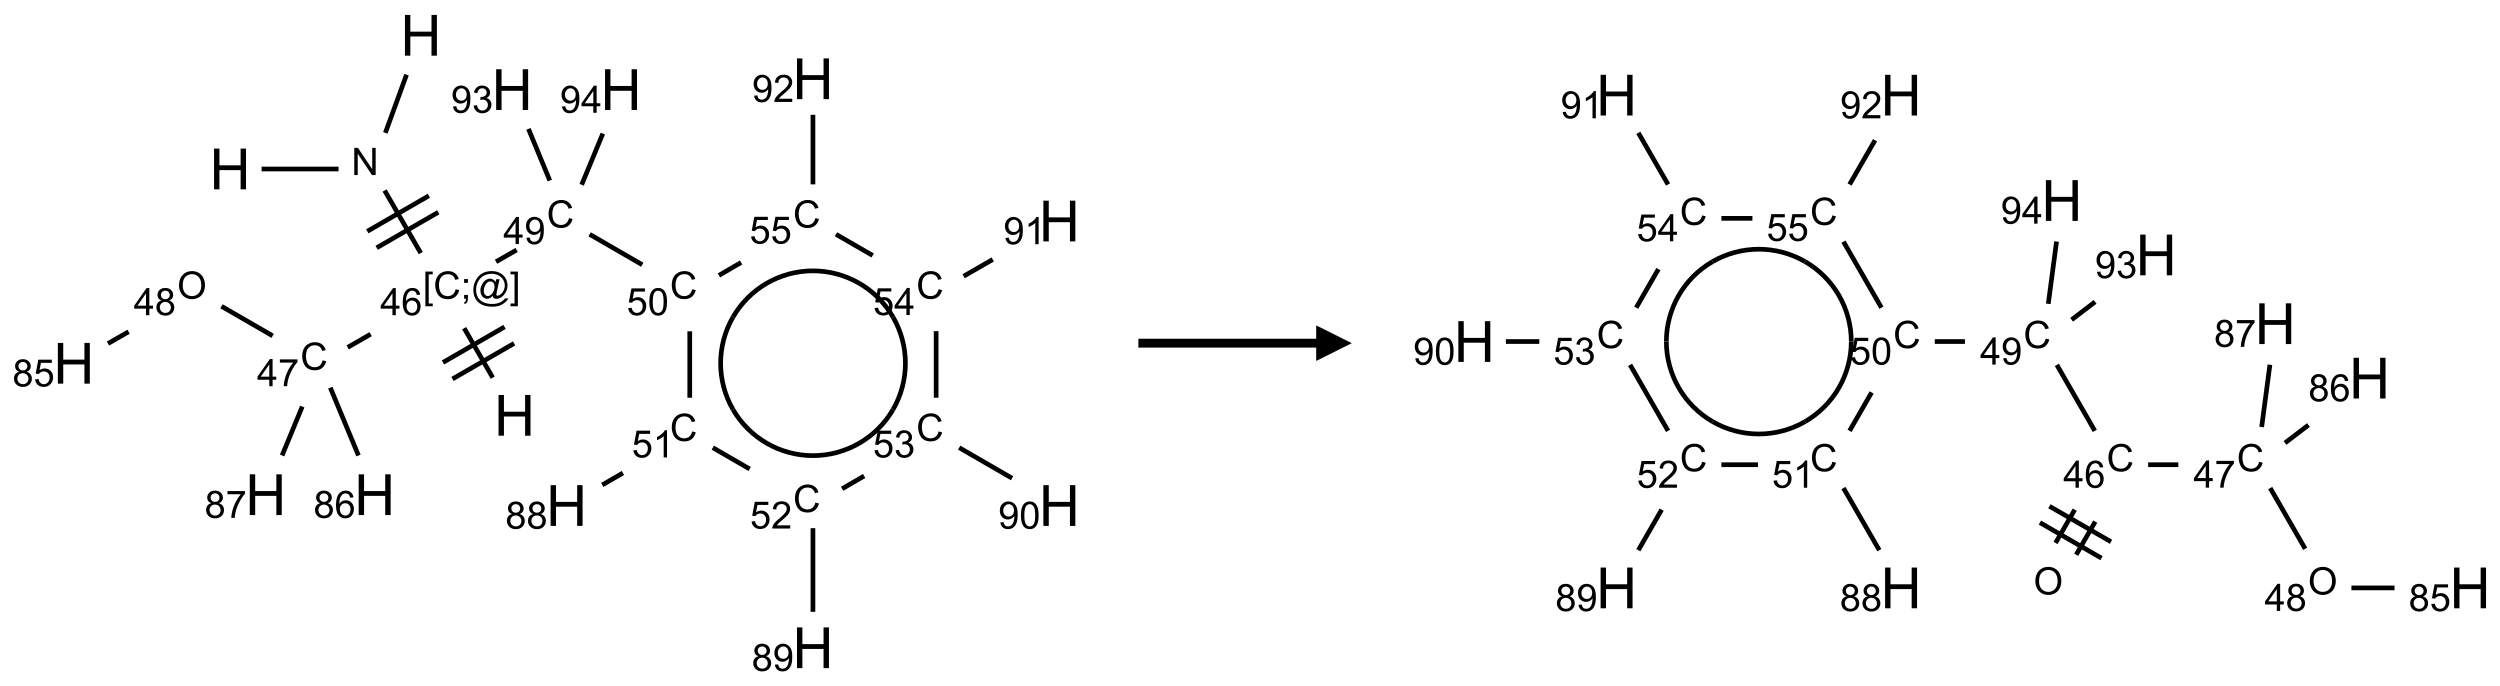 <?xml version="1.0" encoding="UTF-8"?>
<svg xmlns="http://www.w3.org/2000/svg" xmlns:xlink="http://www.w3.org/1999/xlink" width="703" height="193" viewBox="0 0 703 193">
<defs>
<g>
<g id="glyph-0-0">
<path d="M 2 0 L 2 -10 L 10 -10 L 10 0 Z M 2.25 -0.25 L 9.75 -0.25 L 9.75 -9.75 L 2.25 -9.75 Z M 2.25 -0.25 "/>
</g>
<g id="glyph-0-1">
<path d="M 1.281 0 L 1.281 -11.453 L 2.797 -11.453 L 2.797 -6.75 L 8.75 -6.75 L 8.75 -11.453 L 10.266 -11.453 L 10.266 0 L 8.75 0 L 8.75 -5.398 L 2.797 -5.398 L 2.797 0 Z M 1.281 0 "/>
</g>
<g id="glyph-1-0">
<path d="M 1.332 0 L 1.332 -6.668 L 6.668 -6.668 L 6.668 0 Z M 1.5 -0.168 L 6.5 -0.168 L 6.5 -6.5 L 1.5 -6.5 Z M 1.5 -0.168 "/>
</g>
<g id="glyph-1-1">
<path d="M 0.812 0 L 0.812 -7.637 L 1.848 -7.637 L 5.859 -1.641 L 5.859 -7.637 L 6.828 -7.637 L 6.828 0 L 5.793 0 L 1.781 -6 L 1.781 0 Z M 0.812 0 "/>
</g>
<g id="glyph-1-2">
<path d="M 0.723 2.121 L 0.723 -7.637 L 2.793 -7.637 L 2.793 -6.859 L 1.66 -6.859 L 1.66 1.344 L 2.793 1.344 L 2.793 2.121 Z M 0.723 2.121 "/>
</g>
<g id="glyph-1-3">
<path d="M 6.27 -2.676 L 7.281 -2.422 C 7.07 -1.594 6.688 -0.961 6.137 -0.523 C 5.586 -0.086 4.914 0.129 4.121 0.129 C 3.297 0.129 2.629 -0.039 2.113 -0.371 C 1.598 -0.707 1.203 -1.191 0.934 -1.828 C 0.664 -2.465 0.531 -3.145 0.531 -3.875 C 0.531 -4.672 0.684 -5.363 0.988 -5.957 C 1.293 -6.547 1.723 -6.996 2.285 -7.305 C 2.844 -7.613 3.461 -7.766 4.137 -7.766 C 4.898 -7.766 5.543 -7.57 6.062 -7.184 C 6.582 -6.793 6.945 -6.246 7.152 -5.543 L 6.156 -5.309 C 5.98 -5.863 5.723 -6.266 5.387 -6.52 C 5.051 -6.773 4.625 -6.902 4.113 -6.902 C 3.527 -6.902 3.039 -6.762 2.645 -6.48 C 2.25 -6.199 1.973 -5.82 1.812 -5.348 C 1.652 -4.871 1.574 -4.383 1.574 -3.879 C 1.574 -3.23 1.668 -2.664 1.855 -2.18 C 2.047 -1.695 2.34 -1.332 2.738 -1.094 C 3.137 -0.855 3.57 -0.734 4.035 -0.734 C 4.602 -0.734 5.082 -0.898 5.473 -1.223 C 5.867 -1.551 6.133 -2.035 6.27 -2.676 Z M 6.27 -2.676 "/>
</g>
<g id="glyph-1-4">
<path d="M 0.949 -4.465 L 0.949 -5.531 L 2.016 -5.531 L 2.016 -4.465 Z M 0.949 0 L 0.949 -1.066 L 2.016 -1.066 L 2.016 0 C 2.016 0.391 1.945 0.711 1.809 0.949 C 1.668 1.191 1.449 1.379 1.145 1.512 L 0.887 1.109 C 1.082 1.023 1.23 0.895 1.324 0.727 C 1.418 0.559 1.469 0.316 1.48 0 Z M 0.949 0 "/>
</g>
<g id="glyph-1-5">
<path d="M 6.047 -0.848 C 5.82 -0.59 5.57 -0.379 5.289 -0.223 C 5.008 -0.062 4.73 0.016 4.449 0.016 C 4.141 0.016 3.84 -0.074 3.547 -0.254 C 3.254 -0.434 3.02 -0.715 2.836 -1.09 C 2.652 -1.465 2.562 -1.875 2.562 -2.324 C 2.562 -2.875 2.703 -3.43 2.988 -3.98 C 3.27 -4.535 3.621 -4.953 4.043 -5.23 C 4.461 -5.508 4.871 -5.645 5.266 -5.645 C 5.566 -5.645 5.855 -5.566 6.129 -5.41 C 6.402 -5.25 6.641 -5.012 6.84 -4.688 L 7.016 -5.496 L 7.949 -5.496 L 7.199 -2 C 7.094 -1.516 7.043 -1.246 7.043 -1.191 C 7.043 -1.098 7.078 -1.02 7.148 -0.949 C 7.219 -0.883 7.305 -0.848 7.406 -0.848 C 7.59 -0.848 7.832 -0.953 8.129 -1.168 C 8.527 -1.445 8.84 -1.816 9.07 -2.285 C 9.301 -2.75 9.418 -3.234 9.418 -3.73 C 9.418 -4.309 9.27 -4.852 8.973 -5.355 C 8.676 -5.859 8.23 -6.262 7.645 -6.562 C 7.055 -6.863 6.406 -7.016 5.691 -7.016 C 4.879 -7.016 4.137 -6.824 3.465 -6.445 C 2.793 -6.066 2.273 -5.52 1.902 -4.809 C 1.535 -4.098 1.348 -3.34 1.348 -2.527 C 1.348 -1.676 1.535 -0.941 1.902 -0.328 C 2.273 0.285 2.809 0.742 3.508 1.035 C 4.207 1.328 4.984 1.473 5.832 1.473 C 6.742 1.473 7.504 1.32 8.121 1.016 C 8.734 0.711 9.195 0.34 9.5 -0.098 L 10.441 -0.098 C 10.266 0.266 9.961 0.637 9.531 1.016 C 9.102 1.395 8.59 1.695 7.996 1.914 C 7.402 2.133 6.688 2.246 5.848 2.246 C 5.078 2.246 4.367 2.145 3.715 1.949 C 3.066 1.75 2.512 1.453 2.051 1.055 C 1.594 0.656 1.25 0.199 1.016 -0.316 C 0.723 -0.973 0.578 -1.684 0.578 -2.441 C 0.578 -3.289 0.75 -4.098 1.098 -4.863 C 1.523 -5.805 2.125 -6.527 2.902 -7.027 C 3.684 -7.527 4.629 -7.777 5.738 -7.777 C 6.602 -7.777 7.375 -7.602 8.059 -7.246 C 8.746 -6.895 9.285 -6.371 9.684 -5.672 C 10.02 -5.07 10.188 -4.418 10.188 -3.715 C 10.188 -2.707 9.832 -1.812 9.125 -1.031 C 8.492 -0.328 7.801 0.02 7.051 0.02 C 6.812 0.02 6.617 -0.016 6.473 -0.09 C 6.324 -0.16 6.215 -0.266 6.145 -0.402 C 6.102 -0.488 6.066 -0.637 6.047 -0.848 Z M 3.527 -2.262 C 3.527 -1.785 3.641 -1.414 3.863 -1.152 C 4.09 -0.887 4.348 -0.754 4.641 -0.754 C 4.836 -0.754 5.039 -0.812 5.254 -0.93 C 5.469 -1.047 5.676 -1.219 5.871 -1.449 C 6.066 -1.676 6.23 -1.969 6.355 -2.32 C 6.48 -2.672 6.543 -3.027 6.543 -3.379 C 6.543 -3.852 6.426 -4.219 6.191 -4.48 C 5.957 -4.738 5.672 -4.871 5.332 -4.871 C 5.109 -4.871 4.902 -4.812 4.707 -4.699 C 4.512 -4.586 4.32 -4.406 4.137 -4.156 C 3.953 -3.906 3.805 -3.602 3.691 -3.246 C 3.582 -2.887 3.527 -2.559 3.527 -2.262 Z M 3.527 -2.262 "/>
</g>
<g id="glyph-1-6">
<path d="M 2.27 2.121 L 0.203 2.121 L 0.203 1.344 L 1.332 1.344 L 1.332 -6.859 L 0.203 -6.859 L 0.203 -7.637 L 2.27 -7.637 Z M 2.27 2.121 "/>
</g>
<g id="glyph-1-7">
<path d="M 3.449 0 L 3.449 -1.828 L 0.137 -1.828 L 0.137 -2.688 L 3.621 -7.637 L 4.387 -7.637 L 4.387 -2.688 L 5.418 -2.688 L 5.418 -1.828 L 4.387 -1.828 L 4.387 0 Z M 3.449 -2.688 L 3.449 -6.129 L 1.059 -2.688 Z M 3.449 -2.688 "/>
</g>
<g id="glyph-1-8">
<path d="M 5.309 -5.766 L 4.375 -5.691 C 4.293 -6.059 4.172 -6.328 4.02 -6.496 C 3.766 -6.762 3.453 -6.895 3.082 -6.895 C 2.785 -6.895 2.523 -6.812 2.297 -6.645 C 2 -6.43 1.77 -6.117 1.598 -5.703 C 1.43 -5.289 1.34 -4.703 1.332 -3.938 C 1.559 -4.281 1.836 -4.535 2.16 -4.703 C 2.488 -4.871 2.828 -4.953 3.188 -4.953 C 3.812 -4.953 4.344 -4.723 4.785 -4.262 C 5.223 -3.801 5.441 -3.207 5.441 -2.48 C 5.441 -2 5.34 -1.555 5.133 -1.145 C 4.926 -0.73 4.641 -0.418 4.281 -0.199 C 3.922 0.02 3.512 0.129 3.051 0.129 C 2.27 0.129 1.633 -0.156 1.141 -0.73 C 0.648 -1.305 0.402 -2.254 0.402 -3.574 C 0.402 -5.051 0.672 -6.121 1.219 -6.793 C 1.695 -7.375 2.336 -7.668 3.141 -7.668 C 3.742 -7.668 4.234 -7.5 4.617 -7.16 C 5 -6.824 5.23 -6.359 5.309 -5.766 Z M 1.48 -2.473 C 1.48 -2.152 1.547 -1.844 1.684 -1.547 C 1.82 -1.25 2.016 -1.027 2.262 -0.871 C 2.508 -0.719 2.766 -0.641 3.035 -0.641 C 3.434 -0.641 3.773 -0.801 4.059 -1.121 C 4.344 -1.441 4.484 -1.875 4.484 -2.422 C 4.484 -2.949 4.344 -3.367 4.062 -3.668 C 3.781 -3.973 3.426 -4.125 3 -4.125 C 2.578 -4.125 2.219 -3.973 1.922 -3.668 C 1.625 -3.363 1.48 -2.969 1.48 -2.473 Z M 1.48 -2.473 "/>
</g>
<g id="glyph-1-9">
<path d="M 0.504 -6.637 L 0.504 -7.535 L 5.449 -7.535 L 5.449 -6.809 C 4.961 -6.289 4.48 -5.602 4.004 -4.746 C 3.527 -3.887 3.156 -3.004 2.895 -2.098 C 2.707 -1.461 2.59 -0.762 2.535 0 L 1.574 0 C 1.582 -0.602 1.703 -1.328 1.926 -2.176 C 2.152 -3.027 2.477 -3.848 2.898 -4.637 C 3.32 -5.426 3.77 -6.094 4.246 -6.637 Z M 0.504 -6.637 "/>
</g>
<g id="glyph-1-10">
<path d="M 0.516 -3.719 C 0.516 -4.984 0.855 -5.977 1.535 -6.695 C 2.215 -7.414 3.094 -7.77 4.172 -7.77 C 4.875 -7.77 5.512 -7.602 6.078 -7.266 C 6.645 -6.93 7.074 -6.461 7.371 -5.855 C 7.668 -5.254 7.816 -4.57 7.816 -3.809 C 7.816 -3.035 7.66 -2.34 7.348 -1.73 C 7.035 -1.117 6.594 -0.656 6.02 -0.34 C 5.449 -0.027 4.828 0.129 4.168 0.129 C 3.449 0.129 2.805 -0.043 2.238 -0.391 C 1.672 -0.738 1.246 -1.211 0.953 -1.812 C 0.66 -2.414 0.516 -3.047 0.516 -3.719 Z M 1.559 -3.703 C 1.559 -2.781 1.805 -2.059 2.301 -1.527 C 2.793 -1 3.414 -0.734 4.16 -0.734 C 4.922 -0.734 5.547 -1 6.039 -1.535 C 6.531 -2.07 6.777 -2.828 6.777 -3.812 C 6.777 -4.434 6.672 -4.977 6.461 -5.441 C 6.25 -5.902 5.945 -6.262 5.539 -6.52 C 5.133 -6.773 4.68 -6.902 4.176 -6.902 C 3.461 -6.902 2.848 -6.656 2.332 -6.164 C 1.816 -5.672 1.559 -4.852 1.559 -3.703 Z M 1.559 -3.703 "/>
</g>
<g id="glyph-1-11">
<path d="M 1.887 -4.141 C 1.496 -4.281 1.207 -4.484 1.02 -4.75 C 0.832 -5.016 0.738 -5.328 0.738 -5.699 C 0.738 -6.254 0.938 -6.719 1.34 -7.098 C 1.738 -7.477 2.27 -7.668 2.934 -7.668 C 3.598 -7.668 4.137 -7.473 4.543 -7.086 C 4.949 -6.699 5.152 -6.227 5.152 -5.672 C 5.152 -5.316 5.059 -5.008 4.871 -4.746 C 4.688 -4.484 4.406 -4.281 4.027 -4.141 C 4.496 -3.988 4.852 -3.742 5.098 -3.402 C 5.34 -3.062 5.465 -2.656 5.465 -2.184 C 5.465 -1.531 5.234 -0.98 4.77 -0.535 C 4.309 -0.09 3.703 0.129 2.949 0.129 C 2.195 0.129 1.586 -0.094 1.125 -0.539 C 0.664 -0.984 0.434 -1.543 0.434 -2.207 C 0.434 -2.703 0.559 -3.121 0.809 -3.457 C 1.062 -3.793 1.422 -4.02 1.887 -4.141 Z M 1.699 -5.73 C 1.699 -5.367 1.812 -5.074 2.047 -4.844 C 2.281 -4.613 2.582 -4.5 2.953 -4.5 C 3.312 -4.5 3.609 -4.613 3.84 -4.84 C 4.07 -5.066 4.188 -5.348 4.188 -5.676 C 4.188 -6.02 4.07 -6.309 3.832 -6.543 C 3.594 -6.777 3.297 -6.895 2.941 -6.895 C 2.586 -6.895 2.289 -6.781 2.051 -6.551 C 1.816 -6.324 1.699 -6.047 1.699 -5.73 Z M 1.395 -2.203 C 1.395 -1.938 1.461 -1.676 1.586 -1.426 C 1.711 -1.176 1.902 -0.984 2.152 -0.848 C 2.402 -0.711 2.672 -0.641 2.957 -0.641 C 3.406 -0.641 3.777 -0.785 4.066 -1.074 C 4.359 -1.363 4.504 -1.727 4.504 -2.172 C 4.504 -2.625 4.355 -2.996 4.055 -3.293 C 3.754 -3.586 3.379 -3.734 2.926 -3.734 C 2.484 -3.734 2.121 -3.59 1.832 -3.297 C 1.543 -3.004 1.395 -2.641 1.395 -2.203 Z M 1.395 -2.203 "/>
</g>
<g id="glyph-1-12">
<path d="M 0.441 -2 L 1.426 -2.082 C 1.5 -1.605 1.668 -1.242 1.934 -1.004 C 2.199 -0.762 2.52 -0.641 2.895 -0.641 C 3.348 -0.641 3.73 -0.812 4.043 -1.152 C 4.355 -1.492 4.512 -1.941 4.512 -2.504 C 4.512 -3.039 4.359 -3.461 4.059 -3.77 C 3.758 -4.078 3.367 -4.234 2.879 -4.234 C 2.578 -4.234 2.305 -4.164 2.062 -4.027 C 1.82 -3.891 1.629 -3.715 1.488 -3.496 L 0.609 -3.609 L 1.348 -7.531 L 5.145 -7.531 L 5.145 -6.637 L 2.098 -6.637 L 1.688 -4.582 C 2.145 -4.902 2.625 -5.062 3.129 -5.062 C 3.797 -5.062 4.359 -4.832 4.816 -4.371 C 5.277 -3.91 5.504 -3.312 5.504 -2.59 C 5.504 -1.898 5.305 -1.301 4.902 -0.797 C 4.41 -0.18 3.742 0.129 2.895 0.129 C 2.199 0.129 1.633 -0.062 1.195 -0.453 C 0.758 -0.844 0.504 -1.359 0.441 -2 Z M 0.441 -2 "/>
</g>
<g id="glyph-1-13">
<path d="M 0.582 -1.766 L 1.484 -1.848 C 1.562 -1.426 1.707 -1.117 1.922 -0.926 C 2.137 -0.734 2.414 -0.641 2.75 -0.641 C 3.039 -0.641 3.289 -0.707 3.508 -0.84 C 3.727 -0.973 3.902 -1.148 4.043 -1.367 C 4.18 -1.586 4.297 -1.887 4.391 -2.262 C 4.484 -2.637 4.531 -3.016 4.531 -3.406 C 4.531 -3.449 4.531 -3.512 4.527 -3.594 C 4.34 -3.297 4.082 -3.055 3.758 -2.867 C 3.434 -2.68 3.082 -2.59 2.703 -2.59 C 2.07 -2.59 1.535 -2.816 1.098 -3.277 C 0.66 -3.734 0.441 -4.34 0.441 -5.09 C 0.441 -5.863 0.672 -6.484 1.129 -6.957 C 1.586 -7.43 2.156 -7.668 2.844 -7.668 C 3.34 -7.668 3.793 -7.531 4.207 -7.266 C 4.617 -7 4.93 -6.617 5.145 -6.121 C 5.355 -5.629 5.465 -4.91 5.465 -3.973 C 5.465 -2.996 5.359 -2.223 5.145 -1.645 C 4.934 -1.066 4.617 -0.625 4.199 -0.324 C 3.781 -0.02 3.293 0.129 2.73 0.129 C 2.133 0.129 1.645 -0.035 1.266 -0.367 C 0.887 -0.699 0.66 -1.164 0.582 -1.766 Z M 4.422 -5.137 C 4.422 -5.676 4.277 -6.102 3.992 -6.418 C 3.707 -6.734 3.359 -6.891 2.957 -6.891 C 2.543 -6.891 2.18 -6.719 1.871 -6.379 C 1.562 -6.039 1.406 -5.598 1.406 -5.059 C 1.406 -4.57 1.555 -4.176 1.848 -3.871 C 2.141 -3.566 2.5 -3.418 2.934 -3.418 C 3.367 -3.418 3.723 -3.57 4.004 -3.871 C 4.281 -4.176 4.422 -4.598 4.422 -5.137 Z M 4.422 -5.137 "/>
</g>
<g id="glyph-1-14">
<path d="M 0.441 -3.766 C 0.441 -4.668 0.535 -5.395 0.723 -5.945 C 0.906 -6.496 1.184 -6.922 1.551 -7.219 C 1.918 -7.516 2.375 -7.668 2.934 -7.668 C 3.344 -7.668 3.703 -7.586 4.012 -7.418 C 4.32 -7.254 4.574 -7.016 4.777 -6.707 C 4.977 -6.395 5.137 -6.016 5.25 -5.57 C 5.363 -5.125 5.422 -4.523 5.422 -3.766 C 5.422 -2.871 5.328 -2.148 5.145 -1.598 C 4.961 -1.047 4.688 -0.621 4.32 -0.32 C 3.953 -0.02 3.492 0.129 2.934 0.129 C 2.195 0.129 1.617 -0.133 1.199 -0.66 C 0.695 -1.297 0.441 -2.332 0.441 -3.766 Z M 1.406 -3.766 C 1.406 -2.512 1.555 -1.68 1.848 -1.262 C 2.141 -0.848 2.5 -0.641 2.934 -0.641 C 3.363 -0.641 3.727 -0.848 4.02 -1.266 C 4.312 -1.684 4.457 -2.516 4.457 -3.766 C 4.457 -5.023 4.312 -5.859 4.02 -6.27 C 3.727 -6.684 3.359 -6.891 2.922 -6.891 C 2.492 -6.891 2.148 -6.707 1.891 -6.344 C 1.566 -5.879 1.406 -5.02 1.406 -3.766 Z M 1.406 -3.766 "/>
</g>
<g id="glyph-1-15">
<path d="M 3.973 0 L 3.035 0 L 3.035 -5.973 C 2.809 -5.758 2.516 -5.543 2.148 -5.328 C 1.781 -5.113 1.453 -4.953 1.16 -4.844 L 1.16 -5.75 C 1.684 -5.996 2.145 -6.297 2.535 -6.645 C 2.93 -6.996 3.207 -7.336 3.371 -7.668 L 3.973 -7.668 Z M 3.973 0 "/>
</g>
<g id="glyph-1-16">
<path d="M 5.371 -0.902 L 5.371 0 L 0.324 0 C 0.316 -0.227 0.352 -0.441 0.434 -0.652 C 0.562 -0.996 0.766 -1.332 1.051 -1.668 C 1.332 -2 1.742 -2.387 2.277 -2.824 C 3.105 -3.504 3.668 -4.043 3.957 -4.441 C 4.25 -4.84 4.395 -5.215 4.395 -5.566 C 4.395 -5.938 4.262 -6.254 3.996 -6.508 C 3.73 -6.762 3.387 -6.891 2.957 -6.891 C 2.508 -6.891 2.145 -6.754 1.875 -6.484 C 1.605 -6.215 1.469 -5.84 1.465 -5.359 L 0.5 -5.457 C 0.566 -6.176 0.812 -6.727 1.246 -7.102 C 1.676 -7.477 2.254 -7.668 2.98 -7.668 C 3.711 -7.668 4.293 -7.465 4.719 -7.059 C 5.145 -6.652 5.359 -6.148 5.359 -5.547 C 5.359 -5.242 5.297 -4.941 5.172 -4.645 C 5.047 -4.352 4.84 -4.039 4.551 -3.715 C 4.262 -3.387 3.777 -2.938 3.105 -2.371 C 2.543 -1.898 2.18 -1.578 2.02 -1.41 C 1.859 -1.242 1.73 -1.07 1.625 -0.902 Z M 5.371 -0.902 "/>
</g>
<g id="glyph-1-17">
<path d="M 0.449 -2.016 L 1.387 -2.141 C 1.492 -1.609 1.676 -1.227 1.934 -0.992 C 2.191 -0.758 2.508 -0.641 2.879 -0.641 C 3.32 -0.641 3.695 -0.793 3.996 -1.098 C 4.301 -1.402 4.453 -1.781 4.453 -2.234 C 4.453 -2.664 4.312 -3.02 4.031 -3.301 C 3.75 -3.578 3.391 -3.719 2.957 -3.719 C 2.781 -3.719 2.562 -3.684 2.297 -3.613 L 2.402 -4.438 C 2.465 -4.43 2.516 -4.426 2.551 -4.426 C 2.949 -4.426 3.312 -4.531 3.629 -4.738 C 3.949 -4.949 4.109 -5.27 4.109 -5.703 C 4.109 -6.047 3.992 -6.332 3.762 -6.559 C 3.527 -6.785 3.227 -6.895 2.859 -6.895 C 2.496 -6.895 2.191 -6.781 1.949 -6.551 C 1.707 -6.324 1.547 -5.98 1.48 -5.52 L 0.543 -5.688 C 0.656 -6.316 0.918 -6.805 1.324 -7.148 C 1.73 -7.492 2.234 -7.668 2.84 -7.668 C 3.254 -7.668 3.641 -7.578 3.988 -7.398 C 4.34 -7.219 4.609 -6.977 4.793 -6.668 C 4.98 -6.359 5.074 -6.031 5.074 -5.684 C 5.074 -5.352 4.984 -5.051 4.809 -4.781 C 4.629 -4.512 4.367 -4.297 4.02 -4.137 C 4.473 -4.031 4.824 -3.816 5.074 -3.488 C 5.324 -3.16 5.449 -2.75 5.449 -2.254 C 5.449 -1.59 5.203 -1.023 4.719 -0.559 C 4.234 -0.098 3.617 0.137 2.875 0.137 C 2.203 0.137 1.648 -0.062 1.207 -0.465 C 0.762 -0.863 0.512 -1.379 0.449 -2.016 Z M 0.449 -2.016 "/>
</g>
</g>
</defs>
<path fill="none" stroke-width="0.033" stroke-linecap="butt" stroke-linejoin="miter" stroke="rgb(0%, 0%, 0%)" stroke-opacity="1" stroke-miterlimit="10" d="M 1.32 0.94 L 1.861 0.94 " transform="matrix(40, 0, 0, 40, 20.76, 9.924)"/>
<path fill="none" stroke-width="0.033" stroke-linecap="butt" stroke-linejoin="miter" stroke="rgb(0%, 0%, 0%)" stroke-opacity="1" stroke-miterlimit="10" d="M 2.19 0.686 L 2.339 0.277 " transform="matrix(40, 0, 0, 40, 20.76, 9.924)"/>
<path fill="none" stroke-width="0.033" stroke-linecap="butt" stroke-linejoin="miter" stroke="rgb(0%, 0%, 0%)" stroke-opacity="1" stroke-miterlimit="10" d="M 2.185 1.091 L 2.439 1.531 " transform="matrix(40, 0, 0, 40, 20.76, 9.924)"/>
<path fill="none" stroke-width="0.033" stroke-linecap="butt" stroke-linejoin="miter" stroke="rgb(0%, 0%, 0%)" stroke-opacity="1" stroke-miterlimit="10" d="M 2.129 1.494 L 2.562 1.244 " transform="matrix(40, 0, 0, 40, 20.76, 9.924)"/>
<path fill="none" stroke-width="0.033" stroke-linecap="butt" stroke-linejoin="miter" stroke="rgb(0%, 0%, 0%)" stroke-opacity="1" stroke-miterlimit="10" d="M 2.063 1.378 L 2.496 1.128 " transform="matrix(40, 0, 0, 40, 20.76, 9.924)"/>
<path fill="none" stroke-width="0.033" stroke-linecap="butt" stroke-linejoin="miter" stroke="rgb(0%, 0%, 0%)" stroke-opacity="1" stroke-miterlimit="10" d="M 2.744 2.059 L 2.945 2.407 " transform="matrix(40, 0, 0, 40, 20.76, 9.924)"/>
<path fill="none" stroke-width="0.033" stroke-linecap="butt" stroke-linejoin="miter" stroke="rgb(0%, 0%, 0%)" stroke-opacity="1" stroke-miterlimit="10" d="M 2.662 2.416 L 3.095 2.166 " transform="matrix(40, 0, 0, 40, 20.76, 9.924)"/>
<path fill="none" stroke-width="0.033" stroke-linecap="butt" stroke-linejoin="miter" stroke="rgb(0%, 0%, 0%)" stroke-opacity="1" stroke-miterlimit="10" d="M 2.595 2.3 L 3.028 2.05 " transform="matrix(40, 0, 0, 40, 20.76, 9.924)"/>
<path fill="none" stroke-width="0.033" stroke-linecap="butt" stroke-linejoin="miter" stroke="rgb(0%, 0%, 0%)" stroke-opacity="1" stroke-miterlimit="10" d="M 2.087 2.101 L 1.925 2.194 " transform="matrix(40, 0, 0, 40, 20.76, 9.924)"/>
<path fill="none" stroke-width="0.033" stroke-linecap="butt" stroke-linejoin="miter" stroke="rgb(0%, 0%, 0%)" stroke-opacity="1" stroke-miterlimit="10" d="M 1.398 2.113 L 1.038 1.905 " transform="matrix(40, 0, 0, 40, 20.76, 9.924)"/>
<path fill="none" stroke-width="0.033" stroke-linecap="butt" stroke-linejoin="miter" stroke="rgb(0%, 0%, 0%)" stroke-opacity="1" stroke-miterlimit="10" d="M 0.385 2.084 L 0.24 2.167 " transform="matrix(40, 0, 0, 40, 20.76, 9.924)"/>
<path fill="none" stroke-width="0.033" stroke-linecap="butt" stroke-linejoin="miter" stroke="rgb(0%, 0%, 0%)" stroke-opacity="1" stroke-miterlimit="10" d="M 1.803 2.477 L 2.001 2.954 " transform="matrix(40, 0, 0, 40, 20.76, 9.924)"/>
<path fill="none" stroke-width="0.033" stroke-linecap="butt" stroke-linejoin="miter" stroke="rgb(0%, 0%, 0%)" stroke-opacity="1" stroke-miterlimit="10" d="M 1.606 2.61 L 1.464 2.954 " transform="matrix(40, 0, 0, 40, 20.76, 9.924)"/>
<path fill="none" stroke-width="0.033" stroke-linecap="butt" stroke-linejoin="miter" stroke="rgb(0%, 0%, 0%)" stroke-opacity="1" stroke-miterlimit="10" d="M 2.968 1.592 L 3.113 1.509 " transform="matrix(40, 0, 0, 40, 20.76, 9.924)"/>
<path fill="none" stroke-width="0.033" stroke-linecap="butt" stroke-linejoin="miter" stroke="rgb(0%, 0%, 0%)" stroke-opacity="1" stroke-miterlimit="10" d="M 3.626 1.399 L 3.996 1.613 " transform="matrix(40, 0, 0, 40, 20.76, 9.924)"/>
<path fill="none" stroke-width="0.033" stroke-linecap="butt" stroke-linejoin="miter" stroke="rgb(0%, 0%, 0%)" stroke-opacity="1" stroke-miterlimit="10" d="M 4.33 2.081 L 4.33 2.548 " transform="matrix(40, 0, 0, 40, 20.76, 9.924)"/>
<path fill="none" stroke-width="0.033" stroke-linecap="butt" stroke-linejoin="miter" stroke="rgb(0%, 0%, 0%)" stroke-opacity="1" stroke-miterlimit="10" d="M 3.86 3.077 L 3.715 3.161 " transform="matrix(40, 0, 0, 40, 20.76, 9.924)"/>
<path fill="none" stroke-width="0.033" stroke-linecap="butt" stroke-linejoin="miter" stroke="rgb(0%, 0%, 0%)" stroke-opacity="1" stroke-miterlimit="10" d="M 4.492 2.899 L 4.751 3.049 " transform="matrix(40, 0, 0, 40, 20.76, 9.924)"/>
<path fill="none" stroke-width="0.033" stroke-linecap="butt" stroke-linejoin="miter" stroke="rgb(0%, 0%, 0%)" stroke-opacity="1" stroke-miterlimit="10" d="M 5.196 3.465 L 5.196 4.053 " transform="matrix(40, 0, 0, 40, 20.76, 9.924)"/>
<path fill="none" stroke-width="0.033" stroke-linecap="butt" stroke-linejoin="miter" stroke="rgb(0%, 0%, 0%)" stroke-opacity="1" stroke-miterlimit="10" d="M 5.401 3.188 L 5.556 3.098 " transform="matrix(40, 0, 0, 40, 20.76, 9.924)"/>
<path fill="none" stroke-width="0.033" stroke-linecap="butt" stroke-linejoin="miter" stroke="rgb(0%, 0%, 0%)" stroke-opacity="1" stroke-miterlimit="10" d="M 6.224 2.899 L 6.596 3.114 " transform="matrix(40, 0, 0, 40, 20.76, 9.924)"/>
<path fill="none" stroke-width="0.033" stroke-linecap="butt" stroke-linejoin="miter" stroke="rgb(0%, 0%, 0%)" stroke-opacity="1" stroke-miterlimit="10" d="M 6.062 2.548 L 6.062 2.08 " transform="matrix(40, 0, 0, 40, 20.76, 9.924)"/>
<path fill="none" stroke-width="0.033" stroke-linecap="butt" stroke-linejoin="miter" stroke="rgb(0%, 0%, 0%)" stroke-opacity="1" stroke-miterlimit="10" d="M 6.255 1.694 L 6.46 1.576 " transform="matrix(40, 0, 0, 40, 20.76, 9.924)"/>
<path fill="none" stroke-width="0.033" stroke-linecap="butt" stroke-linejoin="miter" stroke="rgb(0%, 0%, 0%)" stroke-opacity="1" stroke-miterlimit="10" d="M 5.616 1.548 L 5.358 1.399 " transform="matrix(40, 0, 0, 40, 20.76, 9.924)"/>
<path fill="none" stroke-width="0.033" stroke-linecap="butt" stroke-linejoin="miter" stroke="rgb(0%, 0%, 0%)" stroke-opacity="1" stroke-miterlimit="10" d="M 4.691 1.597 L 4.535 1.688 " transform="matrix(40, 0, 0, 40, 20.76, 9.924)"/>
<path fill="none" stroke-width="0.033" stroke-linecap="butt" stroke-linejoin="miter" stroke="rgb(0%, 0%, 0%)" stroke-opacity="1" stroke-miterlimit="10" d="M 5.196 1.048 L 5.196 0.559 " transform="matrix(40, 0, 0, 40, 20.76, 9.924)"/>
<path fill="none" stroke-width="0.033" stroke-linecap="butt" stroke-linejoin="miter" stroke="rgb(0%, 0%, 0%)" stroke-opacity="1" stroke-miterlimit="10" d="M 3.346 1.021 L 3.196 0.658 " transform="matrix(40, 0, 0, 40, 20.76, 9.924)"/>
<path fill="none" stroke-width="0.033" stroke-linecap="butt" stroke-linejoin="miter" stroke="rgb(0%, 0%, 0%)" stroke-opacity="1" stroke-miterlimit="10" d="M 3.57 1.051 L 3.719 0.691 " transform="matrix(40, 0, 0, 40, 20.76, 9.924)"/>
<path fill="none" stroke-width="0.033" stroke-linecap="butt" stroke-linejoin="miter" stroke="rgb(0%, 0%, 0%)" stroke-opacity="1" stroke-miterlimit="10" d="M 4.634 2.631 C 4.518 2.43 4.518 2.182 4.634 1.981 " transform="matrix(40, 0, 0, 40, 20.76, 9.924)"/>
<path fill="none" stroke-width="0.033" stroke-linecap="butt" stroke-linejoin="miter" stroke="rgb(0%, 0%, 0%)" stroke-opacity="1" stroke-miterlimit="10" d="M 5.196 2.955 C 4.964 2.955 4.75 2.831 4.634 2.631 " transform="matrix(40, 0, 0, 40, 20.76, 9.924)"/>
<path fill="none" stroke-width="0.033" stroke-linecap="butt" stroke-linejoin="miter" stroke="rgb(0%, 0%, 0%)" stroke-opacity="1" stroke-miterlimit="10" d="M 5.759 2.631 C 5.643 2.831 5.428 2.955 5.196 2.955 " transform="matrix(40, 0, 0, 40, 20.76, 9.924)"/>
<path fill="none" stroke-width="0.033" stroke-linecap="butt" stroke-linejoin="miter" stroke="rgb(0%, 0%, 0%)" stroke-opacity="1" stroke-miterlimit="10" d="M 5.759 1.981 C 5.875 2.182 5.875 2.43 5.759 2.631 " transform="matrix(40, 0, 0, 40, 20.76, 9.924)"/>
<path fill="none" stroke-width="0.033" stroke-linecap="butt" stroke-linejoin="miter" stroke="rgb(0%, 0%, 0%)" stroke-opacity="1" stroke-miterlimit="10" d="M 5.196 1.656 C 5.428 1.656 5.643 1.78 5.759 1.981 " transform="matrix(40, 0, 0, 40, 20.76, 9.924)"/>
<path fill="none" stroke-width="0.033" stroke-linecap="butt" stroke-linejoin="miter" stroke="rgb(0%, 0%, 0%)" stroke-opacity="1" stroke-miterlimit="10" d="M 4.634 1.981 C 4.75 1.78 4.964 1.656 5.196 1.656 " transform="matrix(40, 0, 0, 40, 20.76, 9.924)"/>
<g fill="rgb(0%, 0%, 0%)" fill-opacity="1">
<use xlink:href="#glyph-0-1" x="58.91" y="53.238"/>
</g>
<g fill="rgb(0%, 0%, 0%)" fill-opacity="1">
<use xlink:href="#glyph-1-1" x="98.809" y="49.223"/>
</g>
<g fill="rgb(0%, 0%, 0%)" fill-opacity="1">
<use xlink:href="#glyph-0-1" x="112.59" y="15.652"/>
</g>
<g fill="rgb(0%, 0%, 0%)" fill-opacity="1">
<use xlink:href="#glyph-1-2" x="118.895" y="84.004"/>
<use xlink:href="#glyph-1-3" x="121.858" y="84.004"/>
<use xlink:href="#glyph-1-4" x="129.561" y="84.004"/>
<use xlink:href="#glyph-1-5" x="132.525" y="84.004"/>
<use xlink:href="#glyph-1-6" x="143.353" y="84.004"/>
</g>
<g fill="rgb(0%, 0%, 0%)" fill-opacity="1">
<use xlink:href="#glyph-1-7" x="106.91" y="88.633"/>
<use xlink:href="#glyph-1-8" x="112.842" y="88.633"/>
</g>
<g fill="rgb(0%, 0%, 0%)" fill-opacity="1">
<use xlink:href="#glyph-0-1" x="138.91" y="122.52"/>
</g>
<g fill="rgb(0%, 0%, 0%)" fill-opacity="1">
<use xlink:href="#glyph-1-3" x="84.449" y="103.996"/>
</g>
<g fill="rgb(0%, 0%, 0%)" fill-opacity="1">
<use xlink:href="#glyph-1-7" x="72.266" y="108.602"/>
<use xlink:href="#glyph-1-9" x="78.198" y="108.602"/>
</g>
<g fill="rgb(0%, 0%, 0%)" fill-opacity="1">
<use xlink:href="#glyph-1-10" x="49.824" y="84"/>
</g>
<g fill="rgb(0%, 0%, 0%)" fill-opacity="1">
<use xlink:href="#glyph-1-7" x="37.609" y="88.633"/>
<use xlink:href="#glyph-1-11" x="43.542" y="88.633"/>
</g>
<g fill="rgb(0%, 0%, 0%)" fill-opacity="1">
<use xlink:href="#glyph-0-1" x="14.988" y="107.879"/>
</g>
<g fill="rgb(0%, 0%, 0%)" fill-opacity="1">
<use xlink:href="#glyph-1-11" x="3.496" y="108.672"/>
<use xlink:href="#glyph-1-12" x="9.428" y="108.672"/>
</g>
<g fill="rgb(0%, 0%, 0%)" fill-opacity="1">
<use xlink:href="#glyph-0-1" x="99.578" y="144.836"/>
</g>
<g fill="rgb(0%, 0%, 0%)" fill-opacity="1">
<use xlink:href="#glyph-1-11" x="88.148" y="145.629"/>
<use xlink:href="#glyph-1-8" x="94.081" y="145.629"/>
</g>
<g fill="rgb(0%, 0%, 0%)" fill-opacity="1">
<use xlink:href="#glyph-0-1" x="68.961" y="144.836"/>
</g>
<g fill="rgb(0%, 0%, 0%)" fill-opacity="1">
<use xlink:href="#glyph-1-11" x="57.527" y="145.629"/>
<use xlink:href="#glyph-1-9" x="63.46" y="145.629"/>
</g>
<g fill="rgb(0%, 0%, 0%)" fill-opacity="1">
<use xlink:href="#glyph-1-3" x="153.73" y="63.996"/>
</g>
<g fill="rgb(0%, 0%, 0%)" fill-opacity="1">
<use xlink:href="#glyph-1-7" x="141.531" y="68.633"/>
<use xlink:href="#glyph-1-13" x="147.464" y="68.633"/>
</g>
<g fill="rgb(0%, 0%, 0%)" fill-opacity="1">
<use xlink:href="#glyph-1-3" x="188.371" y="83.996"/>
</g>
<g fill="rgb(0%, 0%, 0%)" fill-opacity="1">
<use xlink:href="#glyph-1-12" x="176.215" y="88.633"/>
<use xlink:href="#glyph-1-14" x="182.147" y="88.633"/>
</g>
<g fill="rgb(0%, 0%, 0%)" fill-opacity="1">
<use xlink:href="#glyph-1-3" x="188.371" y="123.996"/>
</g>
<g fill="rgb(0%, 0%, 0%)" fill-opacity="1">
<use xlink:href="#glyph-1-12" x="177.66" y="128.633"/>
<use xlink:href="#glyph-1-15" x="183.592" y="128.633"/>
</g>
<g fill="rgb(0%, 0%, 0%)" fill-opacity="1">
<use xlink:href="#glyph-0-1" x="153.551" y="147.879"/>
</g>
<g fill="rgb(0%, 0%, 0%)" fill-opacity="1">
<use xlink:href="#glyph-1-11" x="142.102" y="148.672"/>
<use xlink:href="#glyph-1-11" x="148.034" y="148.672"/>
</g>
<g fill="rgb(0%, 0%, 0%)" fill-opacity="1">
<use xlink:href="#glyph-1-3" x="223.012" y="143.996"/>
</g>
<g fill="rgb(0%, 0%, 0%)" fill-opacity="1">
<use xlink:href="#glyph-1-12" x="210.906" y="148.633"/>
<use xlink:href="#glyph-1-16" x="216.839" y="148.633"/>
</g>
<g fill="rgb(0%, 0%, 0%)" fill-opacity="1">
<use xlink:href="#glyph-0-1" x="222.832" y="187.879"/>
</g>
<g fill="rgb(0%, 0%, 0%)" fill-opacity="1">
<use xlink:href="#glyph-1-11" x="211.383" y="188.672"/>
<use xlink:href="#glyph-1-13" x="217.315" y="188.672"/>
</g>
<g fill="rgb(0%, 0%, 0%)" fill-opacity="1">
<use xlink:href="#glyph-1-3" x="257.652" y="123.996"/>
</g>
<g fill="rgb(0%, 0%, 0%)" fill-opacity="1">
<use xlink:href="#glyph-1-12" x="245.469" y="128.633"/>
<use xlink:href="#glyph-1-17" x="251.401" y="128.633"/>
</g>
<g fill="rgb(0%, 0%, 0%)" fill-opacity="1">
<use xlink:href="#glyph-0-1" x="292.117" y="147.879"/>
</g>
<g fill="rgb(0%, 0%, 0%)" fill-opacity="1">
<use xlink:href="#glyph-1-13" x="280.707" y="148.672"/>
<use xlink:href="#glyph-1-14" x="286.639" y="148.672"/>
</g>
<g fill="rgb(0%, 0%, 0%)" fill-opacity="1">
<use xlink:href="#glyph-1-3" x="257.652" y="83.996"/>
</g>
<g fill="rgb(0%, 0%, 0%)" fill-opacity="1">
<use xlink:href="#glyph-1-12" x="245.5" y="88.602"/>
<use xlink:href="#glyph-1-7" x="251.432" y="88.602"/>
</g>
<g fill="rgb(0%, 0%, 0%)" fill-opacity="1">
<use xlink:href="#glyph-0-1" x="292.117" y="67.879"/>
</g>
<g fill="rgb(0%, 0%, 0%)" fill-opacity="1">
<use xlink:href="#glyph-1-13" x="282.156" y="68.672"/>
<use xlink:href="#glyph-1-15" x="288.089" y="68.672"/>
</g>
<g fill="rgb(0%, 0%, 0%)" fill-opacity="1">
<use xlink:href="#glyph-1-3" x="223.012" y="63.996"/>
</g>
<g fill="rgb(0%, 0%, 0%)" fill-opacity="1">
<use xlink:href="#glyph-1-12" x="210.77" y="68.5"/>
<use xlink:href="#glyph-1-12" x="216.702" y="68.5"/>
</g>
<g fill="rgb(0%, 0%, 0%)" fill-opacity="1">
<use xlink:href="#glyph-0-1" x="222.832" y="27.879"/>
</g>
<g fill="rgb(0%, 0%, 0%)" fill-opacity="1">
<use xlink:href="#glyph-1-13" x="211.477" y="28.672"/>
<use xlink:href="#glyph-1-16" x="217.409" y="28.672"/>
</g>
<g fill="rgb(0%, 0%, 0%)" fill-opacity="1">
<use xlink:href="#glyph-0-1" x="138.242" y="30.926"/>
</g>
<g fill="rgb(0%, 0%, 0%)" fill-opacity="1">
<use xlink:href="#glyph-1-13" x="126.809" y="31.719"/>
<use xlink:href="#glyph-1-17" x="132.741" y="31.719"/>
</g>
<g fill="rgb(0%, 0%, 0%)" fill-opacity="1">
<use xlink:href="#glyph-0-1" x="168.859" y="30.926"/>
</g>
<g fill="rgb(0%, 0%, 0%)" fill-opacity="1">
<use xlink:href="#glyph-1-13" x="157.457" y="31.719"/>
<use xlink:href="#glyph-1-7" x="163.389" y="31.719"/>
</g>
<path fill-rule="nonzero" fill="rgb(0%, 0%, 0%)" fill-opacity="1" d="M 320.113 97.75 L 370.113 97.75 L 370.113 101.5 L 380.113 96.5 L 370.113 91.5 L 370.113 95.25 L 320.113 95.25 "/>
<path fill="none" stroke-width="0.033" stroke-linecap="butt" stroke-linejoin="miter" stroke="rgb(0%, 0%, 0%)" stroke-opacity="1" stroke-miterlimit="10" d="M 4.231 3.231 L 4.365 2.998 " transform="matrix(40, 0, 0, 40, 414.58, 26.758)"/>
<path fill="none" stroke-width="0.033" stroke-linecap="butt" stroke-linejoin="miter" stroke="rgb(0%, 0%, 0%)" stroke-opacity="1" stroke-miterlimit="10" d="M 4.086 3.148 L 4.221 2.914 " transform="matrix(40, 0, 0, 40, 414.58, 26.758)"/>
<path fill="none" stroke-width="0.033" stroke-linecap="butt" stroke-linejoin="miter" stroke="rgb(0%, 0%, 0%)" stroke-opacity="1" stroke-miterlimit="10" d="M 4.476 3.14 L 4.043 2.89 " transform="matrix(40, 0, 0, 40, 414.58, 26.758)"/>
<path fill="none" stroke-width="0.033" stroke-linecap="butt" stroke-linejoin="miter" stroke="rgb(0%, 0%, 0%)" stroke-opacity="1" stroke-miterlimit="10" d="M 4.409 3.255 L 3.976 3.005 " transform="matrix(40, 0, 0, 40, 414.58, 26.758)"/>
<path fill="none" stroke-width="0.033" stroke-linecap="butt" stroke-linejoin="miter" stroke="rgb(0%, 0%, 0%)" stroke-opacity="1" stroke-miterlimit="10" d="M 4.737 2.598 L 4.949 2.598 " transform="matrix(40, 0, 0, 40, 414.58, 26.758)"/>
<path fill="none" stroke-width="0.033" stroke-linecap="butt" stroke-linejoin="miter" stroke="rgb(0%, 0%, 0%)" stroke-opacity="1" stroke-miterlimit="10" d="M 5.595 2.762 L 5.841 3.189 " transform="matrix(40, 0, 0, 40, 414.58, 26.758)"/>
<path fill="none" stroke-width="0.033" stroke-linecap="butt" stroke-linejoin="miter" stroke="rgb(0%, 0%, 0%)" stroke-opacity="1" stroke-miterlimit="10" d="M 6.166 3.464 L 6.469 3.464 " transform="matrix(40, 0, 0, 40, 414.58, 26.758)"/>
<path fill="none" stroke-width="0.033" stroke-linecap="butt" stroke-linejoin="miter" stroke="rgb(0%, 0%, 0%)" stroke-opacity="1" stroke-miterlimit="10" d="M 5.699 2.445 L 5.864 2.319 " transform="matrix(40, 0, 0, 40, 414.58, 26.758)"/>
<path fill="none" stroke-width="0.033" stroke-linecap="butt" stroke-linejoin="miter" stroke="rgb(0%, 0%, 0%)" stroke-opacity="1" stroke-miterlimit="10" d="M 5.535 2.333 L 5.593 1.895 " transform="matrix(40, 0, 0, 40, 414.58, 26.758)"/>
<path fill="none" stroke-width="0.033" stroke-linecap="butt" stroke-linejoin="miter" stroke="rgb(0%, 0%, 0%)" stroke-opacity="1" stroke-miterlimit="10" d="M 4.362 2.36 L 4.095 1.896 " transform="matrix(40, 0, 0, 40, 414.58, 26.758)"/>
<path fill="none" stroke-width="0.033" stroke-linecap="butt" stroke-linejoin="miter" stroke="rgb(0%, 0%, 0%)" stroke-opacity="1" stroke-miterlimit="10" d="M 3.449 1.732 L 3.237 1.732 " transform="matrix(40, 0, 0, 40, 414.58, 26.758)"/>
<path fill="none" stroke-width="0.033" stroke-linecap="butt" stroke-linejoin="miter" stroke="rgb(0%, 0%, 0%)" stroke-opacity="1" stroke-miterlimit="10" d="M 2.793 2.09 L 2.638 2.36 " transform="matrix(40, 0, 0, 40, 414.58, 26.758)"/>
<path fill="none" stroke-width="0.033" stroke-linecap="butt" stroke-linejoin="miter" stroke="rgb(0%, 0%, 0%)" stroke-opacity="1" stroke-miterlimit="10" d="M 2.595 2.762 L 2.847 3.199 " transform="matrix(40, 0, 0, 40, 414.58, 26.758)"/>
<path fill="none" stroke-width="0.033" stroke-linecap="butt" stroke-linejoin="miter" stroke="rgb(0%, 0%, 0%)" stroke-opacity="1" stroke-miterlimit="10" d="M 1.994 2.598 L 1.737 2.598 " transform="matrix(40, 0, 0, 40, 414.58, 26.758)"/>
<path fill="none" stroke-width="0.033" stroke-linecap="butt" stroke-linejoin="miter" stroke="rgb(0%, 0%, 0%)" stroke-opacity="1" stroke-miterlimit="10" d="M 1.317 2.914 L 1.153 3.199 " transform="matrix(40, 0, 0, 40, 414.58, 26.758)"/>
<path fill="none" stroke-width="0.033" stroke-linecap="butt" stroke-linejoin="miter" stroke="rgb(0%, 0%, 0%)" stroke-opacity="1" stroke-miterlimit="10" d="M 1.362 2.36 L 1.095 1.896 " transform="matrix(40, 0, 0, 40, 414.58, 26.758)"/>
<path fill="none" stroke-width="0.033" stroke-linecap="butt" stroke-linejoin="miter" stroke="rgb(0%, 0%, 0%)" stroke-opacity="1" stroke-miterlimit="10" d="M 0.457 1.732 L 0.222 1.732 " transform="matrix(40, 0, 0, 40, 414.58, 26.758)"/>
<path fill="none" stroke-width="0.033" stroke-linecap="butt" stroke-linejoin="miter" stroke="rgb(0%, 0%, 0%)" stroke-opacity="1" stroke-miterlimit="10" d="M 1.138 1.494 L 1.294 1.223 " transform="matrix(40, 0, 0, 40, 414.58, 26.758)"/>
<path fill="none" stroke-width="0.033" stroke-linecap="butt" stroke-linejoin="miter" stroke="rgb(0%, 0%, 0%)" stroke-opacity="1" stroke-miterlimit="10" d="M 1.362 0.628 L 1.153 0.265 " transform="matrix(40, 0, 0, 40, 414.58, 26.758)"/>
<path fill="none" stroke-width="0.033" stroke-linecap="butt" stroke-linejoin="miter" stroke="rgb(0%, 0%, 0%)" stroke-opacity="1" stroke-miterlimit="10" d="M 1.737 0.866 L 1.955 0.866 " transform="matrix(40, 0, 0, 40, 414.58, 26.758)"/>
<path fill="none" stroke-width="0.033" stroke-linecap="butt" stroke-linejoin="miter" stroke="rgb(0%, 0%, 0%)" stroke-opacity="1" stroke-miterlimit="10" d="M 2.595 1.03 L 2.862 1.494 " transform="matrix(40, 0, 0, 40, 414.58, 26.758)"/>
<path fill="none" stroke-width="0.033" stroke-linecap="butt" stroke-linejoin="miter" stroke="rgb(0%, 0%, 0%)" stroke-opacity="1" stroke-miterlimit="10" d="M 2.638 0.628 L 2.817 0.317 " transform="matrix(40, 0, 0, 40, 414.58, 26.758)"/>
<path fill="none" stroke-width="0.033" stroke-linecap="butt" stroke-linejoin="miter" stroke="rgb(0%, 0%, 0%)" stroke-opacity="1" stroke-miterlimit="10" d="M 4.199 1.579 L 4.364 1.453 " transform="matrix(40, 0, 0, 40, 414.58, 26.758)"/>
<path fill="none" stroke-width="0.033" stroke-linecap="butt" stroke-linejoin="miter" stroke="rgb(0%, 0%, 0%)" stroke-opacity="1" stroke-miterlimit="10" d="M 4.035 1.467 L 4.093 1.029 " transform="matrix(40, 0, 0, 40, 414.58, 26.758)"/>
<path fill="none" stroke-width="0.033" stroke-linecap="butt" stroke-linejoin="miter" stroke="rgb(0%, 0%, 0%)" stroke-opacity="1" stroke-miterlimit="10" d="M 2.65 1.732 C 2.65 1.964 2.526 2.179 2.325 2.295 " transform="matrix(40, 0, 0, 40, 414.58, 26.758)"/>
<path fill="none" stroke-width="0.033" stroke-linecap="butt" stroke-linejoin="miter" stroke="rgb(0%, 0%, 0%)" stroke-opacity="1" stroke-miterlimit="10" d="M 2.325 1.17 C 2.526 1.286 2.65 1.5 2.65 1.732 " transform="matrix(40, 0, 0, 40, 414.58, 26.758)"/>
<path fill="none" stroke-width="0.033" stroke-linecap="butt" stroke-linejoin="miter" stroke="rgb(0%, 0%, 0%)" stroke-opacity="1" stroke-miterlimit="10" d="M 1.675 1.17 C 1.876 1.054 2.124 1.054 2.325 1.17 " transform="matrix(40, 0, 0, 40, 414.58, 26.758)"/>
<path fill="none" stroke-width="0.033" stroke-linecap="butt" stroke-linejoin="miter" stroke="rgb(0%, 0%, 0%)" stroke-opacity="1" stroke-miterlimit="10" d="M 1.35 1.732 C 1.35 1.5 1.474 1.286 1.675 1.17 " transform="matrix(40, 0, 0, 40, 414.58, 26.758)"/>
<path fill="none" stroke-width="0.033" stroke-linecap="butt" stroke-linejoin="miter" stroke="rgb(0%, 0%, 0%)" stroke-opacity="1" stroke-miterlimit="10" d="M 1.675 2.295 C 1.474 2.179 1.35 1.964 1.35 1.732 " transform="matrix(40, 0, 0, 40, 414.58, 26.758)"/>
<path fill="none" stroke-width="0.033" stroke-linecap="butt" stroke-linejoin="miter" stroke="rgb(0%, 0%, 0%)" stroke-opacity="1" stroke-miterlimit="10" d="M 2.325 2.295 C 2.124 2.411 1.876 2.411 1.675 2.295 " transform="matrix(40, 0, 0, 40, 414.58, 26.758)"/>
<g fill="rgb(0%, 0%, 0%)" fill-opacity="1">
<use xlink:href="#glyph-1-10" x="571.824" y="167.172"/>
</g>
<g fill="rgb(0%, 0%, 0%)" fill-opacity="1">
<use xlink:href="#glyph-1-3" x="592.363" y="132.527"/>
</g>
<g fill="rgb(0%, 0%, 0%)" fill-opacity="1">
<use xlink:href="#glyph-1-7" x="580.184" y="137.16"/>
<use xlink:href="#glyph-1-8" x="586.116" y="137.16"/>
</g>
<g fill="rgb(0%, 0%, 0%)" fill-opacity="1">
<use xlink:href="#glyph-1-3" x="628.988" y="132.527"/>
</g>
<g fill="rgb(0%, 0%, 0%)" fill-opacity="1">
<use xlink:href="#glyph-1-7" x="616.805" y="137.129"/>
<use xlink:href="#glyph-1-9" x="622.737" y="137.129"/>
</g>
<g fill="rgb(0%, 0%, 0%)" fill-opacity="1">
<use xlink:href="#glyph-1-10" x="649.004" y="167.172"/>
</g>
<g fill="rgb(0%, 0%, 0%)" fill-opacity="1">
<use xlink:href="#glyph-1-7" x="636.789" y="171.801"/>
<use xlink:href="#glyph-1-11" x="642.721" y="171.801"/>
</g>
<g fill="rgb(0%, 0%, 0%)" fill-opacity="1">
<use xlink:href="#glyph-0-1" x="688.809" y="171.051"/>
</g>
<g fill="rgb(0%, 0%, 0%)" fill-opacity="1">
<use xlink:href="#glyph-1-11" x="677.316" y="171.84"/>
<use xlink:href="#glyph-1-12" x="683.249" y="171.84"/>
</g>
<g fill="rgb(0%, 0%, 0%)" fill-opacity="1">
<use xlink:href="#glyph-0-1" x="660.543" y="112.059"/>
</g>
<g fill="rgb(0%, 0%, 0%)" fill-opacity="1">
<use xlink:href="#glyph-1-11" x="649.113" y="112.852"/>
<use xlink:href="#glyph-1-8" x="655.046" y="112.852"/>
</g>
<g fill="rgb(0%, 0%, 0%)" fill-opacity="1">
<use xlink:href="#glyph-0-1" x="634.027" y="96.75"/>
</g>
<g fill="rgb(0%, 0%, 0%)" fill-opacity="1">
<use xlink:href="#glyph-1-11" x="622.594" y="97.543"/>
<use xlink:href="#glyph-1-9" x="628.526" y="97.543"/>
</g>
<g fill="rgb(0%, 0%, 0%)" fill-opacity="1">
<use xlink:href="#glyph-1-3" x="568.988" y="97.883"/>
</g>
<g fill="rgb(0%, 0%, 0%)" fill-opacity="1">
<use xlink:href="#glyph-1-7" x="556.789" y="102.52"/>
<use xlink:href="#glyph-1-13" x="562.721" y="102.52"/>
</g>
<g fill="rgb(0%, 0%, 0%)" fill-opacity="1">
<use xlink:href="#glyph-1-3" x="532.363" y="97.883"/>
</g>
<g fill="rgb(0%, 0%, 0%)" fill-opacity="1">
<use xlink:href="#glyph-1-12" x="520.203" y="102.52"/>
<use xlink:href="#glyph-1-14" x="526.135" y="102.52"/>
</g>
<g fill="rgb(0%, 0%, 0%)" fill-opacity="1">
<use xlink:href="#glyph-1-3" x="508.988" y="132.527"/>
</g>
<g fill="rgb(0%, 0%, 0%)" fill-opacity="1">
<use xlink:href="#glyph-1-12" x="498.277" y="137.16"/>
<use xlink:href="#glyph-1-15" x="504.21" y="137.16"/>
</g>
<g fill="rgb(0%, 0%, 0%)" fill-opacity="1">
<use xlink:href="#glyph-0-1" x="528.809" y="171.051"/>
</g>
<g fill="rgb(0%, 0%, 0%)" fill-opacity="1">
<use xlink:href="#glyph-1-11" x="517.359" y="171.84"/>
<use xlink:href="#glyph-1-11" x="523.292" y="171.84"/>
</g>
<g fill="rgb(0%, 0%, 0%)" fill-opacity="1">
<use xlink:href="#glyph-1-3" x="472.363" y="132.527"/>
</g>
<g fill="rgb(0%, 0%, 0%)" fill-opacity="1">
<use xlink:href="#glyph-1-12" x="460.254" y="137.16"/>
<use xlink:href="#glyph-1-16" x="466.186" y="137.16"/>
</g>
<g fill="rgb(0%, 0%, 0%)" fill-opacity="1">
<use xlink:href="#glyph-0-1" x="448.809" y="171.051"/>
</g>
<g fill="rgb(0%, 0%, 0%)" fill-opacity="1">
<use xlink:href="#glyph-1-11" x="437.359" y="171.84"/>
<use xlink:href="#glyph-1-13" x="443.292" y="171.84"/>
</g>
<g fill="rgb(0%, 0%, 0%)" fill-opacity="1">
<use xlink:href="#glyph-1-3" x="448.988" y="97.883"/>
</g>
<g fill="rgb(0%, 0%, 0%)" fill-opacity="1">
<use xlink:href="#glyph-1-12" x="436.801" y="102.52"/>
<use xlink:href="#glyph-1-17" x="442.733" y="102.52"/>
</g>
<g fill="rgb(0%, 0%, 0%)" fill-opacity="1">
<use xlink:href="#glyph-0-1" x="408.809" y="101.766"/>
</g>
<g fill="rgb(0%, 0%, 0%)" fill-opacity="1">
<use xlink:href="#glyph-1-13" x="397.398" y="102.559"/>
<use xlink:href="#glyph-1-14" x="403.331" y="102.559"/>
</g>
<g fill="rgb(0%, 0%, 0%)" fill-opacity="1">
<use xlink:href="#glyph-1-3" x="472.363" y="63.242"/>
</g>
<g fill="rgb(0%, 0%, 0%)" fill-opacity="1">
<use xlink:href="#glyph-1-12" x="460.207" y="67.848"/>
<use xlink:href="#glyph-1-7" x="466.139" y="67.848"/>
</g>
<g fill="rgb(0%, 0%, 0%)" fill-opacity="1">
<use xlink:href="#glyph-0-1" x="448.809" y="32.484"/>
</g>
<g fill="rgb(0%, 0%, 0%)" fill-opacity="1">
<use xlink:href="#glyph-1-13" x="438.848" y="33.277"/>
<use xlink:href="#glyph-1-15" x="444.78" y="33.277"/>
</g>
<g fill="rgb(0%, 0%, 0%)" fill-opacity="1">
<use xlink:href="#glyph-1-3" x="508.988" y="63.242"/>
</g>
<g fill="rgb(0%, 0%, 0%)" fill-opacity="1">
<use xlink:href="#glyph-1-12" x="496.746" y="67.746"/>
<use xlink:href="#glyph-1-12" x="502.678" y="67.746"/>
</g>
<g fill="rgb(0%, 0%, 0%)" fill-opacity="1">
<use xlink:href="#glyph-0-1" x="528.809" y="32.484"/>
</g>
<g fill="rgb(0%, 0%, 0%)" fill-opacity="1">
<use xlink:href="#glyph-1-13" x="517.449" y="33.277"/>
<use xlink:href="#glyph-1-16" x="523.382" y="33.277"/>
</g>
<g fill="rgb(0%, 0%, 0%)" fill-opacity="1">
<use xlink:href="#glyph-0-1" x="600.543" y="77.418"/>
</g>
<g fill="rgb(0%, 0%, 0%)" fill-opacity="1">
<use xlink:href="#glyph-1-13" x="589.105" y="78.211"/>
<use xlink:href="#glyph-1-17" x="595.038" y="78.211"/>
</g>
<g fill="rgb(0%, 0%, 0%)" fill-opacity="1">
<use xlink:href="#glyph-0-1" x="574.027" y="62.109"/>
</g>
<g fill="rgb(0%, 0%, 0%)" fill-opacity="1">
<use xlink:href="#glyph-1-13" x="562.625" y="62.902"/>
<use xlink:href="#glyph-1-7" x="568.557" y="62.902"/>
</g>
</svg>
